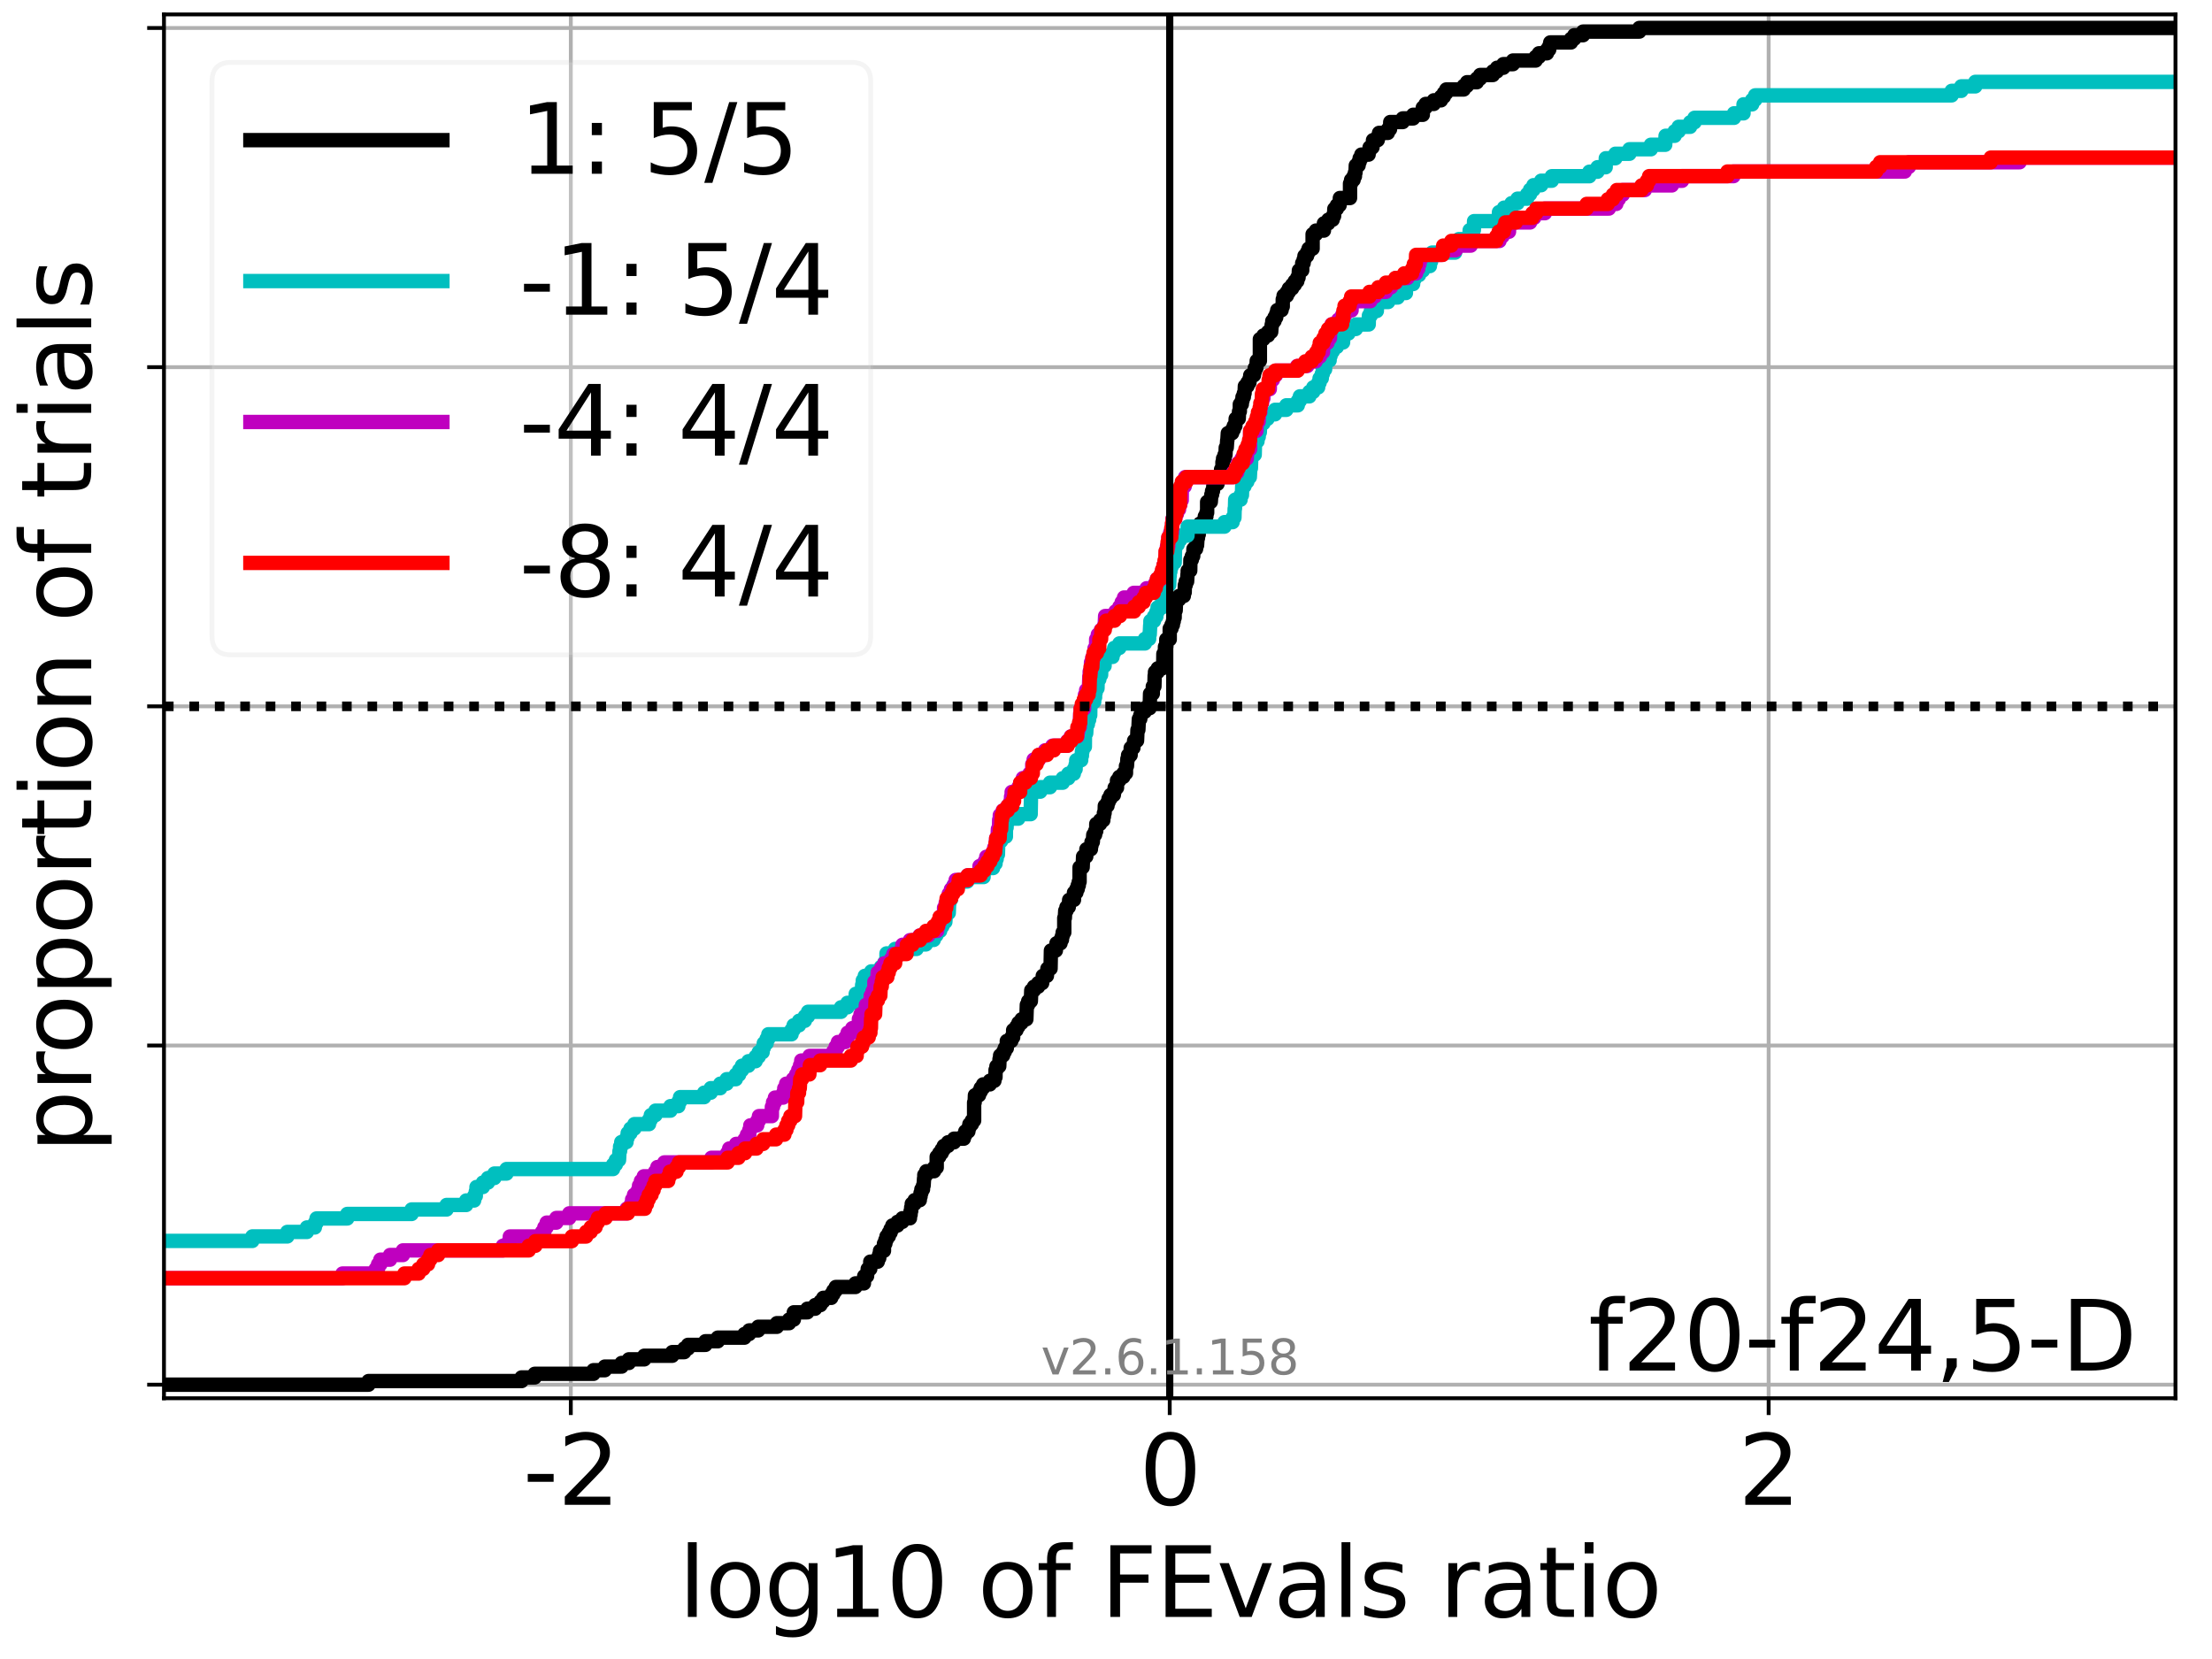 <?xml version="1.0" encoding="utf-8" standalone="no"?>
<!DOCTYPE svg PUBLIC "-//W3C//DTD SVG 1.1//EN"
  "http://www.w3.org/Graphics/SVG/1.1/DTD/svg11.dtd">
<svg xmlns:xlink="http://www.w3.org/1999/xlink" width="460.8pt" height="345.6pt" viewBox="0 0 460.8 345.6" xmlns="http://www.w3.org/2000/svg" version="1.1">
 <defs>
  <style type="text/css">*{stroke-linejoin: round; stroke-linecap: butt}</style>
 </defs>
 <g id="figure_1">
  <g id="patch_1">
   <path d="M 0 345.6 
L 460.8 345.6 
L 460.8 0 
L 0 0 
z
" style="fill: #ffffff"/>
  </g>
  <g id="axes_1">
   <g id="patch_2">
    <path d="M 34.16 291.28 
L 453.192 291.28 
L 453.192 3 
L 34.16 3 
z
" style="fill: #ffffff"/>
   </g>
   <g id="matplotlib.axis_1">
    <g id="xtick_1">
     <g id="line2d_1">
      <path d="M 118.91 291.28 
L 118.91 3 
" clip-path="url(#p0d5ac9174a)" style="fill: none; stroke: #b0b0b0; stroke-width: 0.8; stroke-linecap: square"/>
     </g>
     <g id="line2d_2">
      <defs>
       <path id="m50e227f894" d="M 0 0 
L 0 3.5 
" style="stroke: #000000; stroke-width: 0.8"/>
      </defs>
      <g>
       <use xlink:href="#m50e227f894" x="118.91" y="291.28" style="stroke: #000000; stroke-width: 0.8"/>
      </g>
     </g>
     <g id="text_1">
      <!-- -2 -->
      <g transform="translate(108.94 313.477)scale(0.2 -0.2)">
       <defs>
        <path id="DejaVuSans-2d" d="M 313 2009 
L 1997 2009 
L 1997 1497 
L 313 1497 
L 313 2009 
z
" transform="scale(0.016)"/>
        <path id="DejaVuSans-32" d="M 1228 531 
L 3431 531 
L 3431 0 
L 469 0 
L 469 531 
Q 828 903 1448 1529 
Q 2069 2156 2228 2338 
Q 2531 2678 2651 2914 
Q 2772 3150 2772 3378 
Q 2772 3750 2511 3984 
Q 2250 4219 1831 4219 
Q 1534 4219 1204 4116 
Q 875 4013 500 3803 
L 500 4441 
Q 881 4594 1212 4672 
Q 1544 4750 1819 4750 
Q 2544 4750 2975 4387 
Q 3406 4025 3406 3419 
Q 3406 3131 3298 2873 
Q 3191 2616 2906 2266 
Q 2828 2175 2409 1742 
Q 1991 1309 1228 531 
z
" transform="scale(0.016)"/>
       </defs>
       <use xlink:href="#DejaVuSans-2d"/>
       <use xlink:href="#DejaVuSans-32" x="36.084"/>
      </g>
     </g>
    </g>
    <g id="xtick_2">
     <g id="line2d_3">
      <path d="M 243.676 291.28 
L 243.676 3 
" clip-path="url(#p0d5ac9174a)" style="fill: none; stroke: #b0b0b0; stroke-width: 0.8; stroke-linecap: square"/>
     </g>
     <g id="line2d_4">
      <g>
       <use xlink:href="#m50e227f894" x="243.676" y="291.28" style="stroke: #000000; stroke-width: 0.8"/>
      </g>
     </g>
     <g id="text_2">
      <!-- 0 -->
      <g transform="translate(237.314 313.477)scale(0.2 -0.2)">
       <defs>
        <path id="DejaVuSans-30" d="M 2034 4250 
Q 1547 4250 1301 3770 
Q 1056 3291 1056 2328 
Q 1056 1369 1301 889 
Q 1547 409 2034 409 
Q 2525 409 2770 889 
Q 3016 1369 3016 2328 
Q 3016 3291 2770 3770 
Q 2525 4250 2034 4250 
z
M 2034 4750 
Q 2819 4750 3233 4129 
Q 3647 3509 3647 2328 
Q 3647 1150 3233 529 
Q 2819 -91 2034 -91 
Q 1250 -91 836 529 
Q 422 1150 422 2328 
Q 422 3509 836 4129 
Q 1250 4750 2034 4750 
z
" transform="scale(0.016)"/>
       </defs>
       <use xlink:href="#DejaVuSans-30"/>
      </g>
     </g>
    </g>
    <g id="xtick_3">
     <g id="line2d_5">
      <path d="M 368.442 291.28 
L 368.442 3 
" clip-path="url(#p0d5ac9174a)" style="fill: none; stroke: #b0b0b0; stroke-width: 0.8; stroke-linecap: square"/>
     </g>
     <g id="line2d_6">
      <g>
       <use xlink:href="#m50e227f894" x="368.442" y="291.28" style="stroke: #000000; stroke-width: 0.8"/>
      </g>
     </g>
     <g id="text_3">
      <!-- 2 -->
      <g transform="translate(362.079 313.477)scale(0.2 -0.2)">
       <use xlink:href="#DejaVuSans-32"/>
      </g>
     </g>
    </g>
    <g id="text_4">
     <!-- log10 of FEvals ratio -->
     <g transform="translate(141.371 336.833)scale(0.2 -0.2)">
      <defs>
       <path id="DejaVuSans-6c" d="M 603 4863 
L 1178 4863 
L 1178 0 
L 603 0 
L 603 4863 
z
" transform="scale(0.016)"/>
       <path id="DejaVuSans-6f" d="M 1959 3097 
Q 1497 3097 1228 2736 
Q 959 2375 959 1747 
Q 959 1119 1226 758 
Q 1494 397 1959 397 
Q 2419 397 2687 759 
Q 2956 1122 2956 1747 
Q 2956 2369 2687 2733 
Q 2419 3097 1959 3097 
z
M 1959 3584 
Q 2709 3584 3137 3096 
Q 3566 2609 3566 1747 
Q 3566 888 3137 398 
Q 2709 -91 1959 -91 
Q 1206 -91 779 398 
Q 353 888 353 1747 
Q 353 2609 779 3096 
Q 1206 3584 1959 3584 
z
" transform="scale(0.016)"/>
       <path id="DejaVuSans-67" d="M 2906 1791 
Q 2906 2416 2648 2759 
Q 2391 3103 1925 3103 
Q 1463 3103 1205 2759 
Q 947 2416 947 1791 
Q 947 1169 1205 825 
Q 1463 481 1925 481 
Q 2391 481 2648 825 
Q 2906 1169 2906 1791 
z
M 3481 434 
Q 3481 -459 3084 -895 
Q 2688 -1331 1869 -1331 
Q 1566 -1331 1297 -1286 
Q 1028 -1241 775 -1147 
L 775 -588 
Q 1028 -725 1275 -790 
Q 1522 -856 1778 -856 
Q 2344 -856 2625 -561 
Q 2906 -266 2906 331 
L 2906 616 
Q 2728 306 2450 153 
Q 2172 0 1784 0 
Q 1141 0 747 490 
Q 353 981 353 1791 
Q 353 2603 747 3093 
Q 1141 3584 1784 3584 
Q 2172 3584 2450 3431 
Q 2728 3278 2906 2969 
L 2906 3500 
L 3481 3500 
L 3481 434 
z
" transform="scale(0.016)"/>
       <path id="DejaVuSans-31" d="M 794 531 
L 1825 531 
L 1825 4091 
L 703 3866 
L 703 4441 
L 1819 4666 
L 2450 4666 
L 2450 531 
L 3481 531 
L 3481 0 
L 794 0 
L 794 531 
z
" transform="scale(0.016)"/>
       <path id="DejaVuSans-20" transform="scale(0.016)"/>
       <path id="DejaVuSans-66" d="M 2375 4863 
L 2375 4384 
L 1825 4384 
Q 1516 4384 1395 4259 
Q 1275 4134 1275 3809 
L 1275 3500 
L 2222 3500 
L 2222 3053 
L 1275 3053 
L 1275 0 
L 697 0 
L 697 3053 
L 147 3053 
L 147 3500 
L 697 3500 
L 697 3744 
Q 697 4328 969 4595 
Q 1241 4863 1831 4863 
L 2375 4863 
z
" transform="scale(0.016)"/>
       <path id="DejaVuSans-46" d="M 628 4666 
L 3309 4666 
L 3309 4134 
L 1259 4134 
L 1259 2759 
L 3109 2759 
L 3109 2228 
L 1259 2228 
L 1259 0 
L 628 0 
L 628 4666 
z
" transform="scale(0.016)"/>
       <path id="DejaVuSans-45" d="M 628 4666 
L 3578 4666 
L 3578 4134 
L 1259 4134 
L 1259 2753 
L 3481 2753 
L 3481 2222 
L 1259 2222 
L 1259 531 
L 3634 531 
L 3634 0 
L 628 0 
L 628 4666 
z
" transform="scale(0.016)"/>
       <path id="DejaVuSans-76" d="M 191 3500 
L 800 3500 
L 1894 563 
L 2988 3500 
L 3597 3500 
L 2284 0 
L 1503 0 
L 191 3500 
z
" transform="scale(0.016)"/>
       <path id="DejaVuSans-61" d="M 2194 1759 
Q 1497 1759 1228 1600 
Q 959 1441 959 1056 
Q 959 750 1161 570 
Q 1363 391 1709 391 
Q 2188 391 2477 730 
Q 2766 1069 2766 1631 
L 2766 1759 
L 2194 1759 
z
M 3341 1997 
L 3341 0 
L 2766 0 
L 2766 531 
Q 2569 213 2275 61 
Q 1981 -91 1556 -91 
Q 1019 -91 701 211 
Q 384 513 384 1019 
Q 384 1609 779 1909 
Q 1175 2209 1959 2209 
L 2766 2209 
L 2766 2266 
Q 2766 2663 2505 2880 
Q 2244 3097 1772 3097 
Q 1472 3097 1187 3025 
Q 903 2953 641 2809 
L 641 3341 
Q 956 3463 1253 3523 
Q 1550 3584 1831 3584 
Q 2591 3584 2966 3190 
Q 3341 2797 3341 1997 
z
" transform="scale(0.016)"/>
       <path id="DejaVuSans-73" d="M 2834 3397 
L 2834 2853 
Q 2591 2978 2328 3040 
Q 2066 3103 1784 3103 
Q 1356 3103 1142 2972 
Q 928 2841 928 2578 
Q 928 2378 1081 2264 
Q 1234 2150 1697 2047 
L 1894 2003 
Q 2506 1872 2764 1633 
Q 3022 1394 3022 966 
Q 3022 478 2636 193 
Q 2250 -91 1575 -91 
Q 1294 -91 989 -36 
Q 684 19 347 128 
L 347 722 
Q 666 556 975 473 
Q 1284 391 1588 391 
Q 1994 391 2212 530 
Q 2431 669 2431 922 
Q 2431 1156 2273 1281 
Q 2116 1406 1581 1522 
L 1381 1569 
Q 847 1681 609 1914 
Q 372 2147 372 2553 
Q 372 3047 722 3315 
Q 1072 3584 1716 3584 
Q 2034 3584 2315 3537 
Q 2597 3491 2834 3397 
z
" transform="scale(0.016)"/>
       <path id="DejaVuSans-72" d="M 2631 2963 
Q 2534 3019 2420 3045 
Q 2306 3072 2169 3072 
Q 1681 3072 1420 2755 
Q 1159 2438 1159 1844 
L 1159 0 
L 581 0 
L 581 3500 
L 1159 3500 
L 1159 2956 
Q 1341 3275 1631 3429 
Q 1922 3584 2338 3584 
Q 2397 3584 2469 3576 
Q 2541 3569 2628 3553 
L 2631 2963 
z
" transform="scale(0.016)"/>
       <path id="DejaVuSans-74" d="M 1172 4494 
L 1172 3500 
L 2356 3500 
L 2356 3053 
L 1172 3053 
L 1172 1153 
Q 1172 725 1289 603 
Q 1406 481 1766 481 
L 2356 481 
L 2356 0 
L 1766 0 
Q 1100 0 847 248 
Q 594 497 594 1153 
L 594 3053 
L 172 3053 
L 172 3500 
L 594 3500 
L 594 4494 
L 1172 4494 
z
" transform="scale(0.016)"/>
       <path id="DejaVuSans-69" d="M 603 3500 
L 1178 3500 
L 1178 0 
L 603 0 
L 603 3500 
z
M 603 4863 
L 1178 4863 
L 1178 4134 
L 603 4134 
L 603 4863 
z
" transform="scale(0.016)"/>
      </defs>
      <use xlink:href="#DejaVuSans-6c"/>
      <use xlink:href="#DejaVuSans-6f" x="27.783"/>
      <use xlink:href="#DejaVuSans-67" x="88.965"/>
      <use xlink:href="#DejaVuSans-31" x="152.441"/>
      <use xlink:href="#DejaVuSans-30" x="216.064"/>
      <use xlink:href="#DejaVuSans-20" x="279.688"/>
      <use xlink:href="#DejaVuSans-6f" x="311.475"/>
      <use xlink:href="#DejaVuSans-66" x="372.656"/>
      <use xlink:href="#DejaVuSans-20" x="407.861"/>
      <use xlink:href="#DejaVuSans-46" x="439.648"/>
      <use xlink:href="#DejaVuSans-45" x="497.168"/>
      <use xlink:href="#DejaVuSans-76" x="560.352"/>
      <use xlink:href="#DejaVuSans-61" x="619.531"/>
      <use xlink:href="#DejaVuSans-6c" x="680.811"/>
      <use xlink:href="#DejaVuSans-73" x="708.594"/>
      <use xlink:href="#DejaVuSans-20" x="760.693"/>
      <use xlink:href="#DejaVuSans-72" x="792.48"/>
      <use xlink:href="#DejaVuSans-61" x="833.594"/>
      <use xlink:href="#DejaVuSans-74" x="894.873"/>
      <use xlink:href="#DejaVuSans-69" x="934.082"/>
      <use xlink:href="#DejaVuSans-6f" x="961.865"/>
     </g>
    </g>
   </g>
   <g id="matplotlib.axis_2">
    <g id="ytick_1">
     <g id="line2d_7">
      <path d="M 34.16 288.454 
L 453.192 288.454 
" clip-path="url(#p0d5ac9174a)" style="fill: none; stroke: #b0b0b0; stroke-width: 0.8; stroke-linecap: square"/>
     </g>
     <g id="line2d_8">
      <defs>
       <path id="md8b800d112" d="M 0 0 
L -3.5 0 
" style="stroke: #000000; stroke-width: 0.8"/>
      </defs>
      <g>
       <use xlink:href="#md8b800d112" x="34.16" y="288.454" style="stroke: #000000; stroke-width: 0.8"/>
      </g>
     </g>
    </g>
    <g id="ytick_2">
     <g id="line2d_9">
      <path d="M 34.16 217.797 
L 453.192 217.797 
" clip-path="url(#p0d5ac9174a)" style="fill: none; stroke: #b0b0b0; stroke-width: 0.8; stroke-linecap: square"/>
     </g>
     <g id="line2d_10">
      <g>
       <use xlink:href="#md8b800d112" x="34.16" y="217.797" style="stroke: #000000; stroke-width: 0.8"/>
      </g>
     </g>
    </g>
    <g id="ytick_3">
     <g id="line2d_11">
      <path d="M 34.16 147.14 
L 453.192 147.14 
" clip-path="url(#p0d5ac9174a)" style="fill: none; stroke: #b0b0b0; stroke-width: 0.8; stroke-linecap: square"/>
     </g>
     <g id="line2d_12">
      <g>
       <use xlink:href="#md8b800d112" x="34.16" y="147.14" style="stroke: #000000; stroke-width: 0.8"/>
      </g>
     </g>
    </g>
    <g id="ytick_4">
     <g id="line2d_13">
      <path d="M 34.16 76.483 
L 453.192 76.483 
" clip-path="url(#p0d5ac9174a)" style="fill: none; stroke: #b0b0b0; stroke-width: 0.8; stroke-linecap: square"/>
     </g>
     <g id="line2d_14">
      <g>
       <use xlink:href="#md8b800d112" x="34.16" y="76.483" style="stroke: #000000; stroke-width: 0.8"/>
      </g>
     </g>
    </g>
    <g id="ytick_5">
     <g id="line2d_15">
      <path d="M 34.16 5.826 
L 453.192 5.826 
" clip-path="url(#p0d5ac9174a)" style="fill: none; stroke: #b0b0b0; stroke-width: 0.8; stroke-linecap: square"/>
     </g>
     <g id="line2d_16">
      <g>
       <use xlink:href="#md8b800d112" x="34.16" y="5.826" style="stroke: #000000; stroke-width: 0.8"/>
      </g>
     </g>
    </g>
    <g id="text_5">
     <!-- proportion of trials -->
     <g transform="translate(19.001 240.146)rotate(-90)scale(0.2 -0.2)">
      <defs>
       <path id="DejaVuSans-70" d="M 1159 525 
L 1159 -1331 
L 581 -1331 
L 581 3500 
L 1159 3500 
L 1159 2969 
Q 1341 3281 1617 3432 
Q 1894 3584 2278 3584 
Q 2916 3584 3314 3078 
Q 3713 2572 3713 1747 
Q 3713 922 3314 415 
Q 2916 -91 2278 -91 
Q 1894 -91 1617 61 
Q 1341 213 1159 525 
z
M 3116 1747 
Q 3116 2381 2855 2742 
Q 2594 3103 2138 3103 
Q 1681 3103 1420 2742 
Q 1159 2381 1159 1747 
Q 1159 1113 1420 752 
Q 1681 391 2138 391 
Q 2594 391 2855 752 
Q 3116 1113 3116 1747 
z
" transform="scale(0.016)"/>
       <path id="DejaVuSans-6e" d="M 3513 2113 
L 3513 0 
L 2938 0 
L 2938 2094 
Q 2938 2591 2744 2837 
Q 2550 3084 2163 3084 
Q 1697 3084 1428 2787 
Q 1159 2491 1159 1978 
L 1159 0 
L 581 0 
L 581 3500 
L 1159 3500 
L 1159 2956 
Q 1366 3272 1645 3428 
Q 1925 3584 2291 3584 
Q 2894 3584 3203 3211 
Q 3513 2838 3513 2113 
z
" transform="scale(0.016)"/>
      </defs>
      <use xlink:href="#DejaVuSans-70"/>
      <use xlink:href="#DejaVuSans-72" x="63.477"/>
      <use xlink:href="#DejaVuSans-6f" x="102.34"/>
      <use xlink:href="#DejaVuSans-70" x="163.521"/>
      <use xlink:href="#DejaVuSans-6f" x="226.998"/>
      <use xlink:href="#DejaVuSans-72" x="288.18"/>
      <use xlink:href="#DejaVuSans-74" x="329.293"/>
      <use xlink:href="#DejaVuSans-69" x="368.502"/>
      <use xlink:href="#DejaVuSans-6f" x="396.285"/>
      <use xlink:href="#DejaVuSans-6e" x="457.467"/>
      <use xlink:href="#DejaVuSans-20" x="520.846"/>
      <use xlink:href="#DejaVuSans-6f" x="552.633"/>
      <use xlink:href="#DejaVuSans-66" x="613.814"/>
      <use xlink:href="#DejaVuSans-20" x="649.02"/>
      <use xlink:href="#DejaVuSans-74" x="680.807"/>
      <use xlink:href="#DejaVuSans-72" x="720.016"/>
      <use xlink:href="#DejaVuSans-69" x="761.129"/>
      <use xlink:href="#DejaVuSans-61" x="788.912"/>
      <use xlink:href="#DejaVuSans-6c" x="850.191"/>
      <use xlink:href="#DejaVuSans-73" x="877.975"/>
     </g>
    </g>
   </g>
   <g id="line2d_17">
    <path d="M 34.16 288.454 
L 76.772 288.454 
L 76.772 287.7 
L 108.657 287.7 
L 108.657 286.946 
L 111.388 286.946 
L 111.388 286.193 
L 123.634 286.193 
L 123.634 285.439 
L 125.991 285.439 
L 125.991 284.685 
L 129.492 284.685 
L 129.492 283.932 
L 131.001 283.932 
L 131.001 283.178 
L 134.215 283.178 
L 134.215 282.424 
L 140.043 282.424 
L 140.043 281.671 
L 142.546 281.671 
L 142.546 280.917 
L 143.331 280.917 
L 143.331 280.163 
L 146.949 280.163 
L 146.949 279.41 
L 149.531 279.41 
L 149.531 278.656 
L 155.08 278.656 
L 155.08 277.902 
L 156.065 277.902 
L 156.065 277.149 
L 157.953 277.149 
L 157.953 276.395 
L 161.845 276.395 
L 161.845 275.641 
L 164.383 275.641 
L 164.383 274.888 
L 165.368 274.888 
L 165.368 273.38 
L 168.186 273.38 
L 168.186 272.627 
L 169.808 272.627 
L 169.808 271.873 
L 170.917 271.873 
L 170.917 271.119 
L 171.501 271.119 
L 171.501 270.366 
L 173.162 270.366 
L 173.162 269.612 
L 173.607 269.612 
L 173.607 268.858 
L 174.109 268.858 
L 174.109 268.105 
L 178.205 268.105 
L 178.205 267.351 
L 179.971 267.351 
L 180.031 265.844 
L 180.624 265.844 
L 180.624 265.09 
L 180.764 265.09 
L 180.764 264.336 
L 181.293 264.336 
L 181.293 262.829 
L 182.853 262.829 
L 182.853 262.075 
L 183.162 262.075 
L 183.162 261.321 
L 183.326 261.321 
L 183.326 260.568 
L 184.147 260.568 
L 184.147 259.06 
L 184.439 259.06 
L 184.439 258.307 
L 184.676 258.307 
L 184.676 257.553 
L 185.152 257.553 
L 185.152 256.799 
L 185.52 256.799 
L 185.52 256.046 
L 185.886 256.046 
L 185.886 255.292 
L 186.965 255.292 
L 186.965 254.538 
L 187.974 254.538 
L 187.974 253.785 
L 189.56 253.785 
L 189.56 253.031 
L 189.696 253.031 
L 189.696 252.277 
L 189.819 252.277 
L 189.819 251.524 
L 189.939 251.524 
L 189.939 250.77 
L 190.53 250.77 
L 190.53 250.016 
L 191.609 250.016 
L 191.609 249.263 
L 191.765 249.263 
L 191.765 248.509 
L 191.942 248.509 
L 191.942 247.755 
L 192.278 247.755 
L 192.278 247.002 
L 192.402 247.002 
L 192.498 245.494 
L 192.55 245.494 
L 192.55 244.741 
L 192.964 244.741 
L 192.964 243.987 
L 194.587 243.987 
L 194.587 243.233 
L 195.133 243.233 
L 195.133 240.972 
L 195.66 240.972 
L 195.66 240.219 
L 196.173 240.219 
L 196.173 239.465 
L 196.609 239.465 
L 196.609 238.711 
L 197.49 238.711 
L 197.49 237.958 
L 198.75 237.958 
L 198.75 237.204 
L 200.781 237.204 
L 200.781 236.45 
L 201.082 236.45 
L 201.082 235.697 
L 201.73 235.697 
L 201.73 234.943 
L 201.941 234.943 
L 201.941 234.189 
L 202.457 234.189 
L 202.457 233.436 
L 202.927 233.436 
L 202.927 229.667 
L 203.04 229.667 
L 203.099 228.16 
L 203.949 228.16 
L 203.949 227.406 
L 204.299 227.406 
L 204.299 226.653 
L 204.796 226.653 
L 204.796 225.899 
L 206.203 225.899 
L 206.203 225.145 
L 207.153 225.145 
L 207.153 224.392 
L 207.378 224.392 
L 207.394 222.884 
L 207.578 222.884 
L 207.578 222.13 
L 208.161 222.13 
L 208.22 220.623 
L 208.342 220.623 
L 208.342 219.869 
L 208.972 219.869 
L 208.972 219.116 
L 209.309 219.116 
L 209.309 218.362 
L 209.735 218.362 
L 209.735 216.855 
L 210.673 216.855 
L 210.673 216.101 
L 211.057 216.101 
L 211.057 214.594 
L 211.743 214.594 
L 211.743 213.84 
L 212.163 213.84 
L 212.163 213.086 
L 212.816 213.086 
L 212.816 212.333 
L 213.805 212.333 
L 213.912 209.318 
L 214.191 209.318 
L 214.191 208.564 
L 214.745 208.564 
L 214.833 206.303 
L 215.397 206.303 
L 215.397 205.55 
L 216.269 205.55 
L 216.269 204.796 
L 217.103 204.796 
L 217.103 204.042 
L 217.226 204.042 
L 217.226 203.289 
L 218.088 203.289 
L 218.194 201.781 
L 218.851 201.781 
L 218.926 198.013 
L 219.957 198.013 
L 219.957 197.259 
L 220.082 197.259 
L 220.082 196.506 
L 220.925 196.506 
L 220.925 195.752 
L 221.225 195.752 
L 221.225 194.998 
L 221.373 194.998 
L 221.373 194.245 
L 221.706 194.245 
L 221.706 191.23 
L 221.826 191.23 
L 221.908 189.723 
L 222.166 189.723 
L 222.166 188.969 
L 222.641 188.969 
L 222.728 187.462 
L 223.727 187.462 
L 223.729 185.954 
L 224.228 185.954 
L 224.228 185.2 
L 224.513 185.2 
L 224.513 184.447 
L 224.73 184.447 
L 224.73 183.693 
L 224.897 183.693 
L 224.897 180.678 
L 225.539 180.678 
L 225.629 178.417 
L 226.289 178.417 
L 226.316 176.91 
L 227.254 176.91 
L 227.254 176.156 
L 227.378 176.156 
L 227.378 175.403 
L 227.654 175.403 
L 227.751 173.895 
L 228.13 173.895 
L 228.13 173.142 
L 228.36 173.142 
L 228.377 171.634 
L 229.167 171.634 
L 229.167 170.881 
L 229.836 170.881 
L 229.836 170.127 
L 229.963 170.127 
L 229.963 169.373 
L 230.109 169.373 
L 230.157 167.866 
L 230.712 167.866 
L 230.712 167.112 
L 230.942 167.112 
L 230.942 166.359 
L 231.336 166.359 
L 231.336 165.605 
L 232.034 165.605 
L 232.034 164.851 
L 232.203 164.851 
L 232.203 164.098 
L 232.691 164.098 
L 232.691 162.59 
L 233.17 162.59 
L 233.17 161.837 
L 234.013 161.837 
L 234.013 161.083 
L 234.56 161.083 
L 234.56 159.576 
L 234.765 159.576 
L 234.859 158.068 
L 235.002 158.068 
L 235.002 157.315 
L 235.528 157.315 
L 235.545 155.807 
L 236.101 155.807 
L 236.101 155.054 
L 236.261 155.054 
L 236.261 154.3 
L 236.867 154.3 
L 236.961 152.039 
L 237.142 152.039 
L 237.246 149.778 
L 237.537 149.778 
L 237.537 149.024 
L 237.733 149.024 
L 237.733 148.271 
L 238.486 148.271 
L 238.486 147.517 
L 239.5 147.517 
L 239.58 144.502 
L 240.153 144.502 
L 240.153 142.995 
L 240.485 142.995 
L 240.538 140.734 
L 240.606 140.734 
L 240.606 139.98 
L 241.184 139.98 
L 241.184 139.226 
L 242.133 139.226 
L 242.133 138.473 
L 242.321 138.473 
L 242.354 136.212 
L 242.654 136.212 
L 242.691 134.704 
L 242.959 134.704 
L 242.963 133.197 
L 243.676 133.197 
L 243.676 130.936 
L 244.042 130.936 
L 244.042 130.182 
L 244.334 130.182 
L 244.334 129.429 
L 244.51 129.429 
L 244.51 128.675 
L 244.701 128.675 
L 244.712 127.168 
L 244.916 127.168 
L 244.998 124.907 
L 245.619 124.907 
L 245.619 124.153 
L 246.607 124.153 
L 246.607 123.399 
L 246.794 123.399 
L 246.826 121.892 
L 247.01 121.892 
L 247.01 121.138 
L 247.294 121.138 
L 247.376 119.631 
L 247.419 119.631 
L 247.419 118.877 
L 247.947 118.877 
L 247.981 116.616 
L 248.279 116.616 
L 248.279 115.863 
L 248.564 115.863 
L 248.623 114.355 
L 249.163 114.355 
L 249.163 113.602 
L 249.367 113.602 
L 249.462 112.094 
L 249.557 112.094 
L 249.557 111.341 
L 249.722 111.341 
L 249.722 109.833 
L 249.978 109.833 
L 249.978 109.08 
L 250.784 109.08 
L 250.784 108.326 
L 250.989 108.326 
L 250.989 107.572 
L 251.314 107.572 
L 251.314 106.818 
L 251.47 106.818 
L 251.47 104.557 
L 252.232 104.557 
L 252.336 103.05 
L 252.493 103.05 
L 252.493 102.296 
L 252.683 102.296 
L 252.792 100.789 
L 253.639 100.789 
L 253.639 99.282 
L 254.228 99.282 
L 254.228 98.528 
L 254.377 98.528 
L 254.377 97.774 
L 254.661 97.774 
L 254.661 96.267 
L 254.788 96.267 
L 254.788 95.513 
L 255.088 95.513 
L 255.088 94.76 
L 255.29 94.76 
L 255.347 93.252 
L 255.549 93.252 
L 255.646 91.745 
L 255.682 91.745 
L 255.776 90.238 
L 256.669 90.238 
L 256.669 89.484 
L 257.018 89.484 
L 257.018 88.73 
L 257.346 88.73 
L 257.419 87.223 
L 258.052 87.223 
L 258.111 85.716 
L 258.279 85.716 
L 258.279 84.208 
L 258.694 84.208 
L 258.694 83.455 
L 258.837 83.455 
L 258.837 82.701 
L 259.112 82.701 
L 259.112 81.947 
L 259.264 81.947 
L 259.329 80.44 
L 259.873 80.44 
L 259.873 79.686 
L 260.287 79.686 
L 260.287 78.933 
L 260.447 78.933 
L 260.447 78.179 
L 261.218 78.179 
L 261.218 77.425 
L 261.393 77.425 
L 261.393 76.672 
L 261.72 76.672 
L 261.802 75.164 
L 262.455 75.164 
L 262.455 70.642 
L 263.197 70.642 
L 263.197 69.888 
L 264.16 69.888 
L 264.16 69.135 
L 264.813 69.135 
L 264.92 67.627 
L 265.037 67.627 
L 265.037 66.874 
L 265.502 66.874 
L 265.502 66.12 
L 265.857 66.12 
L 265.857 65.366 
L 266.073 65.366 
L 266.073 64.613 
L 266.981 64.613 
L 266.981 63.859 
L 267.22 63.859 
L 267.22 62.352 
L 267.395 62.352 
L 267.395 61.598 
L 268.081 61.598 
L 268.081 60.844 
L 268.501 60.844 
L 268.501 60.091 
L 269.17 60.091 
L 269.17 59.337 
L 269.723 59.337 
L 269.723 58.583 
L 270.249 58.583 
L 270.249 57.83 
L 270.508 57.83 
L 270.586 56.322 
L 271.272 56.322 
L 271.272 54.815 
L 271.571 54.815 
L 271.571 54.061 
L 271.746 54.061 
L 271.746 53.308 
L 272.287 53.308 
L 272.287 52.554 
L 272.607 52.554 
L 272.607 51.8 
L 273.44 51.8 
L 273.44 48.786 
L 274.126 48.786 
L 274.126 48.032 
L 275.798 48.032 
L 275.798 46.525 
L 276.708 46.525 
L 276.708 45.771 
L 277.617 45.771 
L 277.617 45.017 
L 277.913 45.017 
L 277.966 43.51 
L 278.495 43.51 
L 278.495 42.756 
L 279.066 42.756 
L 279.122 41.249 
L 281.234 41.249 
L 281.234 38.234 
L 281.457 38.234 
L 281.457 37.481 
L 281.977 37.481 
L 281.977 36.727 
L 282.257 36.727 
L 282.257 35.973 
L 282.375 35.973 
L 282.439 34.466 
L 283.021 34.466 
L 283.021 33.712 
L 283.242 33.712 
L 283.242 32.959 
L 283.592 32.959 
L 283.592 32.205 
L 285.105 32.205 
L 285.105 31.451 
L 285.314 31.451 
L 285.314 30.697 
L 285.919 30.697 
L 286.023 29.19 
L 287.008 29.19 
L 287.008 28.436 
L 287.28 28.436 
L 287.28 27.683 
L 289.113 27.683 
L 289.113 26.929 
L 289.566 26.929 
L 289.615 25.422 
L 292.219 25.422 
L 292.219 24.668 
L 294.388 24.668 
L 294.388 23.914 
L 296.396 23.914 
L 296.396 22.407 
L 296.985 22.407 
L 296.985 21.653 
L 298.679 21.653 
L 298.679 20.9 
L 300.182 20.9 
L 300.182 20.146 
L 300.784 20.146 
L 300.784 19.392 
L 301.286 19.392 
L 301.286 18.639 
L 304.922 18.639 
L 304.922 17.885 
L 305.61 17.885 
L 305.61 17.131 
L 307.653 17.131 
L 307.653 16.378 
L 308.341 16.378 
L 308.341 15.624 
L 310.999 15.624 
L 310.999 14.87 
L 311.853 14.87 
L 311.853 14.117 
L 313.167 14.117 
L 313.167 13.363 
L 315.175 13.363 
L 315.175 12.609 
L 319.899 12.609 
L 319.899 11.856 
L 320.586 11.856 
L 320.586 11.102 
L 322.256 11.102 
L 322.256 10.348 
L 322.726 10.348 
L 322.726 9.595 
L 322.944 9.595 
L 322.944 8.841 
L 327.266 8.841 
L 327.266 8.087 
L 327.954 8.087 
L 327.954 7.334 
L 329.778 7.334 
L 329.778 6.58 
L 341.505 6.58 
L 341.505 5.826 
L 453.192 5.826 
L 453.192 5.826 
" clip-path="url(#p0d5ac9174a)" style="fill: none; stroke: #000000; stroke-width: 3; stroke-linecap: square"/>
   </g>
   <g id="line2d_18">
    <path clip-path="url(#p0d5ac9174a)" style="fill: none; stroke: #000000; stroke-width: 3; stroke-linecap: square"/>
   </g>
   <g id="line2d_19">
    <path d="M 34.16 258.506 
L 52.568 258.506 
L 52.568 257.571 
L 59.853 257.571 
L 59.853 256.635 
L 63.934 256.635 
L 63.934 255.699 
L 65.588 255.699 
L 65.588 254.763 
L 65.942 254.763 
L 65.942 253.827 
L 72.337 253.827 
L 72.337 252.891 
L 85.746 252.891 
L 85.746 251.955 
L 93.031 251.955 
L 93.031 251.02 
L 97.113 251.02 
L 97.113 250.084 
L 98.767 250.084 
L 98.767 249.148 
L 99.121 249.148 
L 99.121 248.212 
L 99.262 248.212 
L 99.262 247.276 
L 100.599 247.276 
L 100.599 246.34 
L 101.652 246.34 
L 101.652 245.405 
L 102.989 245.405 
L 102.989 244.469 
L 105.516 244.469 
L 105.516 243.533 
L 127.714 243.533 
L 127.714 242.597 
L 128.295 242.597 
L 128.295 241.661 
L 128.954 241.661 
L 129.051 239.789 
L 129.175 239.789 
L 129.175 238.854 
L 129.417 238.854 
L 129.417 237.918 
L 130.512 237.918 
L 130.512 236.982 
L 130.754 236.982 
L 130.754 236.046 
L 131.344 236.046 
L 131.344 235.11 
L 132.157 235.11 
L 132.157 234.174 
L 135.205 234.174 
L 135.205 233.238 
L 135.58 233.238 
L 135.58 232.303 
L 136.542 232.303 
L 136.542 231.367 
L 139.661 231.367 
L 139.661 230.431 
L 141.315 230.431 
L 141.315 229.495 
L 141.669 229.495 
L 141.669 228.559 
L 146.685 228.559 
L 146.685 227.623 
L 148.064 227.623 
L 148.064 226.687 
L 150.044 226.687 
L 150.044 225.752 
L 151.381 225.752 
L 151.381 224.816 
L 153.283 224.816 
L 153.283 223.88 
L 153.97 223.88 
L 153.97 222.944 
L 154.57 222.944 
L 154.57 222.008 
L 155.907 222.008 
L 155.907 221.072 
L 157.406 221.072 
L 157.406 220.136 
L 158.052 220.136 
L 158.052 219.201 
L 158.867 219.201 
L 158.867 218.265 
L 159.109 218.265 
L 159.109 217.329 
L 159.706 217.329 
L 159.706 216.393 
L 160.06 216.393 
L 160.06 215.457 
L 164.896 215.457 
L 164.896 214.521 
L 165.336 214.521 
L 165.336 213.586 
L 166.455 213.586 
L 166.455 212.65 
L 167.662 212.65 
L 167.662 211.714 
L 168.325 211.714 
L 168.325 210.778 
L 175.203 210.778 
L 175.203 209.842 
L 176.54 209.842 
L 176.54 208.906 
L 178.195 208.906 
L 178.269 207.035 
L 179.532 207.035 
L 179.606 205.163 
L 179.736 205.163 
L 179.736 204.227 
L 180.159 204.227 
L 180.159 203.291 
L 181.497 203.291 
L 181.497 202.355 
L 183.524 202.355 
L 183.524 201.419 
L 184.262 201.419 
L 184.262 200.484 
L 184.662 200.484 
L 184.674 198.612 
L 186.462 198.612 
L 186.462 197.676 
L 190.942 197.676 
L 190.942 196.74 
L 192.868 196.74 
L 192.868 195.804 
L 194.508 195.804 
L 194.508 194.868 
L 195.061 194.868 
L 195.061 193.933 
L 195.845 193.933 
L 195.845 192.997 
L 196.304 192.997 
L 196.304 192.061 
L 196.933 192.061 
L 197.041 190.189 
L 197.641 190.189 
L 197.707 188.318 
L 197.754 188.318 
L 197.754 187.382 
L 198.115 187.382 
L 198.115 186.446 
L 198.27 186.446 
L 198.27 185.51 
L 198.581 185.51 
L 198.581 184.574 
L 199.334 184.574 
L 199.334 183.638 
L 201.504 183.638 
L 201.504 182.702 
L 204.895 182.702 
L 204.943 180.831 
L 206.869 180.831 
L 206.869 179.895 
L 207.391 179.895 
L 207.391 178.959 
L 207.619 178.959 
L 207.619 178.023 
L 207.885 178.023 
L 207.961 175.216 
L 208.551 175.216 
L 208.551 174.28 
L 209.545 174.28 
L 209.557 172.408 
L 209.692 172.408 
L 209.692 171.472 
L 209.851 171.472 
L 209.851 170.536 
L 212.117 170.536 
L 212.117 169.6 
L 214.707 169.6 
L 214.792 164.921 
L 216.703 164.921 
L 216.703 163.985 
L 218.736 163.985 
L 218.736 163.049 
L 221.393 163.049 
L 221.393 162.114 
L 222.553 162.114 
L 222.553 161.178 
L 223.693 161.178 
L 223.693 160.242 
L 224.068 160.242 
L 224.068 159.306 
L 224.2 159.306 
L 224.2 158.37 
L 225.228 158.37 
L 225.228 157.434 
L 225.385 157.434 
L 225.385 156.499 
L 225.509 156.499 
L 225.509 155.563 
L 225.996 155.563 
L 226.021 152.755 
L 226.275 152.755 
L 226.368 150.883 
L 226.625 150.883 
L 226.625 149.948 
L 226.886 149.948 
L 226.886 149.012 
L 227.11 149.012 
L 227.14 147.14 
L 227.221 147.14 
L 227.221 146.204 
L 227.941 146.204 
L 227.941 145.268 
L 228.126 145.268 
L 228.126 144.332 
L 228.239 144.332 
L 228.239 143.397 
L 228.626 143.397 
L 228.673 141.525 
L 229.01 141.525 
L 229.01 140.589 
L 229.379 140.589 
L 229.426 138.717 
L 230.103 138.717 
L 230.103 137.781 
L 230.219 137.781 
L 230.219 136.846 
L 231.757 136.846 
L 231.757 135.91 
L 232.111 135.91 
L 232.111 134.974 
L 233.188 134.974 
L 233.188 134.038 
L 238.506 134.038 
L 238.506 133.102 
L 239.386 133.102 
L 239.386 132.166 
L 239.511 132.166 
L 239.603 130.295 
L 239.649 130.295 
L 239.649 129.359 
L 240.398 129.359 
L 240.398 128.423 
L 240.888 128.423 
L 240.888 127.487 
L 241.142 127.487 
L 241.142 126.551 
L 242.062 126.551 
L 242.128 124.68 
L 242.186 124.68 
L 242.186 123.744 
L 242.397 123.744 
L 242.465 121.872 
L 243.563 121.872 
L 243.625 120 
L 243.676 120 
L 243.676 119.064 
L 243.817 119.064 
L 243.817 118.129 
L 244.052 118.129 
L 244.052 117.193 
L 244.714 117.193 
L 244.803 113.449 
L 245.324 113.449 
L 245.324 112.513 
L 245.828 112.513 
L 245.828 111.578 
L 247.377 111.578 
L 247.401 109.706 
L 255.082 109.706 
L 255.082 108.77 
L 256.773 108.77 
L 256.773 107.834 
L 257.155 107.834 
L 257.202 105.962 
L 257.266 105.962 
L 257.313 104.091 
L 258.435 104.091 
L 258.435 103.155 
L 258.716 103.155 
L 258.772 101.283 
L 259.251 101.283 
L 259.251 100.347 
L 259.83 100.347 
L 259.83 99.412 
L 260.361 99.412 
L 260.458 97.54 
L 260.582 97.54 
L 260.689 94.732 
L 261.379 94.732 
L 261.448 91.925 
L 261.959 91.925 
L 261.959 90.989 
L 262.214 90.989 
L 262.214 90.053 
L 262.443 90.053 
L 262.505 88.181 
L 263.199 88.181 
L 263.199 87.245 
L 264.054 87.245 
L 264.054 86.31 
L 265.608 86.31 
L 265.608 85.374 
L 267.963 85.374 
L 267.963 84.438 
L 270.353 84.438 
L 270.353 83.502 
L 270.788 83.502 
L 270.788 82.566 
L 272.768 82.566 
L 272.768 81.63 
L 273.577 81.63 
L 273.577 80.694 
L 274.595 80.694 
L 274.595 79.759 
L 274.885 79.759 
L 274.885 78.823 
L 275.349 78.823 
L 275.349 77.887 
L 275.576 77.887 
L 275.576 76.951 
L 276.044 76.951 
L 276.069 75.079 
L 276.984 75.079 
L 276.984 74.144 
L 277.185 74.144 
L 277.185 73.208 
L 277.642 73.208 
L 277.642 72.272 
L 278.503 72.272 
L 278.503 71.336 
L 279.788 71.336 
L 279.844 69.464 
L 280.902 69.464 
L 280.902 68.528 
L 282.45 68.528 
L 282.45 67.593 
L 285.127 67.593 
L 285.174 65.721 
L 285.572 65.721 
L 285.572 64.785 
L 286.818 64.785 
L 286.865 62.913 
L 289.179 62.913 
L 289.179 61.977 
L 291.158 61.977 
L 291.158 61.042 
L 292.878 61.042 
L 292.878 60.106 
L 293.002 60.106 
L 293.002 59.17 
L 294.379 59.17 
L 294.379 58.234 
L 294.634 58.234 
L 294.634 57.298 
L 295.619 57.298 
L 295.619 56.362 
L 296.415 56.362 
L 296.415 55.426 
L 297.876 55.426 
L 297.876 54.491 
L 298.118 54.491 
L 298.118 53.555 
L 298.326 53.555 
L 298.326 52.619 
L 303.124 52.619 
L 303.124 51.683 
L 303.235 51.683 
L 303.235 50.747 
L 303.905 50.747 
L 303.905 49.811 
L 306.114 49.811 
L 306.161 47.94 
L 307.03 47.94 
L 307.077 46.068 
L 312.208 46.068 
L 312.264 44.196 
L 313.322 44.196 
L 313.322 43.26 
L 314.87 43.26 
L 314.87 42.325 
L 316.125 42.325 
L 316.125 41.389 
L 318.124 41.389 
L 318.124 40.453 
L 318.745 40.453 
L 318.745 39.517 
L 319.452 39.517 
L 319.452 38.581 
L 321.052 38.581 
L 321.052 37.645 
L 323.271 37.645 
L 323.271 36.709 
L 331.096 36.709 
L 331.096 35.774 
L 332.787 35.774 
L 332.787 34.838 
L 334.494 34.838 
L 334.516 32.966 
L 336.515 32.966 
L 336.515 32.03 
L 339.442 32.03 
L 339.442 31.094 
L 343.904 31.094 
L 343.904 30.158 
L 346.896 30.158 
L 346.97 28.287 
L 348.86 28.287 
L 348.86 27.351 
L 349.693 27.351 
L 349.693 26.415 
L 352.083 26.415 
L 352.083 25.479 
L 352.999 25.479 
L 352.999 24.543 
L 361.229 24.543 
L 361.229 23.607 
L 363.209 23.607 
L 363.209 21.736 
L 365.005 21.736 
L 365.005 20.8 
L 365.634 20.8 
L 365.634 19.864 
L 406.567 19.864 
L 406.567 18.928 
L 408.566 18.928 
L 408.566 17.992 
L 411.493 17.992 
L 411.493 17.057 
L 453.192 17.057 
L 453.192 17.057 
" clip-path="url(#p0d5ac9174a)" style="fill: none; stroke: #00bfbf; stroke-width: 3; stroke-linecap: square"/>
   </g>
   <g id="line2d_20">
    <path clip-path="url(#p0d5ac9174a)" style="fill: none; stroke: #00bfbf; stroke-width: 3; stroke-linecap: square"/>
   </g>
   <g id="line2d_21">
    <path d="M 34.16 266.268 
L 71.346 266.268 
L 71.346 265.303 
L 78.268 265.303 
L 78.268 264.339 
L 78.756 264.339 
L 78.756 263.374 
L 79.236 263.374 
L 79.236 262.41 
L 81.25 262.41 
L 81.25 261.445 
L 83.936 261.445 
L 83.936 260.48 
L 104.763 260.48 
L 104.763 259.516 
L 105.993 259.516 
L 105.993 258.551 
L 106.205 258.551 
L 106.205 257.587 
L 112.914 257.587 
L 112.914 256.622 
L 113.402 256.622 
L 113.402 255.657 
L 113.882 255.657 
L 113.882 254.693 
L 115.896 254.693 
L 115.896 253.728 
L 118.583 253.728 
L 118.583 252.764 
L 130.548 252.764 
L 130.548 251.799 
L 131.443 251.799 
L 131.443 250.834 
L 131.684 250.834 
L 131.684 249.87 
L 132.081 249.87 
L 132.081 248.905 
L 132.885 248.905 
L 132.885 247.941 
L 133.126 247.941 
L 133.126 246.976 
L 133.523 246.976 
L 133.523 246.011 
L 134.118 246.011 
L 134.118 245.047 
L 136.454 245.047 
L 136.454 244.082 
L 136.943 244.082 
L 136.943 243.118 
L 138.385 243.118 
L 138.385 242.153 
L 148.201 242.153 
L 148.201 241.188 
L 151.471 241.188 
L 151.471 240.224 
L 151.903 240.224 
L 151.903 239.259 
L 153.345 239.259 
L 153.345 238.295 
L 155.123 238.295 
L 155.123 237.33 
L 155.611 237.33 
L 155.611 236.365 
L 156.091 236.365 
L 156.091 235.401 
L 156.301 235.401 
L 156.301 234.436 
L 157.743 234.436 
L 157.743 233.472 
L 158.105 233.472 
L 158.105 232.507 
L 160.792 232.507 
L 160.797 230.578 
L 161.038 230.578 
L 161.038 229.613 
L 161.435 229.613 
L 161.435 228.649 
L 163.133 228.649 
L 163.133 227.684 
L 163.374 227.684 
L 163.374 226.719 
L 163.771 226.719 
L 163.771 225.755 
L 165.194 225.755 
L 165.194 224.79 
L 165.855 224.79 
L 165.855 223.826 
L 166.298 223.826 
L 166.298 222.861 
L 166.671 222.861 
L 166.671 221.896 
L 166.911 221.896 
L 166.911 220.932 
L 168.634 220.932 
L 168.634 219.967 
L 173.593 219.967 
L 173.593 219.003 
L 174.081 219.003 
L 174.081 218.038 
L 174.56 218.038 
L 174.56 217.073 
L 176.103 217.073 
L 176.103 216.109 
L 176.575 216.109 
L 176.575 215.144 
L 177.545 215.144 
L 177.545 214.18 
L 178.792 214.18 
L 178.792 213.215 
L 178.929 213.215 
L 178.929 212.25 
L 179.261 212.25 
L 179.261 211.286 
L 180.234 211.286 
L 180.234 210.321 
L 180.371 210.321 
L 180.371 209.357 
L 181.258 209.357 
L 181.258 208.392 
L 181.392 208.392 
L 181.392 207.427 
L 181.785 207.427 
L 181.785 206.463 
L 182.152 206.463 
L 182.152 204.534 
L 182.775 204.534 
L 182.834 202.604 
L 183.593 202.604 
L 183.593 201.64 
L 184.217 201.64 
L 184.217 200.675 
L 185.655 200.675 
L 185.655 199.711 
L 186.118 199.711 
L 186.118 198.746 
L 187.753 198.746 
L 187.753 197.781 
L 187.991 197.781 
L 187.991 196.817 
L 189.554 196.817 
L 189.554 195.852 
L 191.558 195.852 
L 191.558 194.888 
L 193.361 194.888 
L 193.361 193.923 
L 195.217 193.923 
L 195.217 192.958 
L 195.484 192.958 
L 195.484 191.994 
L 195.814 191.994 
L 195.814 191.029 
L 196.659 191.029 
L 196.664 189.1 
L 196.995 189.1 
L 196.995 188.135 
L 197.333 188.135 
L 197.333 187.171 
L 197.645 187.171 
L 197.645 186.206 
L 198.106 186.206 
L 198.106 185.242 
L 198.742 185.242 
L 198.742 184.277 
L 199.087 184.277 
L 199.087 183.312 
L 201.557 183.312 
L 201.557 182.348 
L 204.05 182.348 
L 204.05 180.419 
L 205.113 180.419 
L 205.113 179.454 
L 205.457 179.454 
L 205.457 178.489 
L 206.78 178.489 
L 206.78 177.525 
L 207.117 177.525 
L 207.117 176.56 
L 207.403 176.56 
L 207.506 174.631 
L 207.793 174.631 
L 207.889 172.702 
L 208.111 172.702 
L 208.146 170.773 
L 208.283 170.773 
L 208.283 169.808 
L 208.884 169.808 
L 208.884 168.843 
L 209.892 168.843 
L 209.892 167.879 
L 210.482 167.879 
L 210.482 166.914 
L 210.619 166.914 
L 210.619 165.95 
L 210.746 165.95 
L 210.746 164.985 
L 212.13 164.985 
L 212.13 164.02 
L 212.554 164.02 
L 212.554 163.056 
L 213.082 163.056 
L 213.082 162.091 
L 214.466 162.091 
L 214.466 161.127 
L 215.039 161.127 
L 215.039 159.197 
L 215.33 159.197 
L 215.33 158.233 
L 216.431 158.233 
L 216.431 157.268 
L 217.712 157.268 
L 217.712 156.304 
L 219.231 156.304 
L 219.231 155.339 
L 222.338 155.339 
L 222.338 154.374 
L 223.064 154.374 
L 223.064 153.41 
L 224.442 153.41 
L 224.442 152.445 
L 224.572 152.445 
L 224.572 151.481 
L 224.926 151.481 
L 225.033 148.587 
L 225.114 148.587 
L 225.114 147.622 
L 225.84 147.622 
L 225.873 145.693 
L 226.018 145.693 
L 226.018 144.729 
L 226.266 144.729 
L 226.266 143.764 
L 226.827 143.764 
L 226.93 140.87 
L 227 140.87 
L 227 139.906 
L 227.218 139.906 
L 227.28 137.976 
L 227.537 137.976 
L 227.537 137.012 
L 227.838 137.012 
L 227.838 136.047 
L 228.007 136.047 
L 228.007 135.083 
L 228.326 135.083 
L 228.354 133.153 
L 228.701 133.153 
L 228.701 132.189 
L 229.336 132.189 
L 229.336 131.224 
L 230.009 131.224 
L 230.009 130.26 
L 230.131 130.26 
L 230.22 128.33 
L 232.367 128.33 
L 232.367 127.366 
L 233.188 127.366 
L 233.188 126.401 
L 233.676 126.401 
L 233.676 125.437 
L 234.156 125.437 
L 234.156 124.472 
L 236.17 124.472 
L 236.17 123.507 
L 238.857 123.507 
L 238.857 122.543 
L 240.591 122.543 
L 240.591 121.578 
L 240.998 121.578 
L 240.998 120.614 
L 241.891 120.614 
L 241.891 119.649 
L 242.152 119.649 
L 242.152 118.684 
L 242.386 118.684 
L 242.386 117.72 
L 242.745 117.72 
L 242.838 115.791 
L 242.878 115.791 
L 242.878 114.826 
L 243.096 114.826 
L 243.096 113.861 
L 243.367 113.861 
L 243.397 111.932 
L 243.766 111.932 
L 243.766 110.968 
L 244.13 110.968 
L 244.202 109.038 
L 244.256 109.038 
L 244.256 108.074 
L 244.843 108.074 
L 244.843 107.109 
L 245.162 107.109 
L 245.162 106.145 
L 245.614 106.145 
L 245.614 105.18 
L 245.871 105.18 
L 245.871 104.215 
L 246.172 104.215 
L 246.202 101.322 
L 246.796 101.322 
L 246.882 99.392 
L 256.888 99.392 
L 256.888 98.428 
L 257.722 98.428 
L 257.722 97.463 
L 257.871 97.463 
L 257.871 96.499 
L 258.64 96.499 
L 258.64 95.534 
L 259.725 95.534 
L 259.761 93.605 
L 260.402 93.605 
L 260.428 89.746 
L 261.744 89.746 
L 261.761 87.817 
L 262.199 87.817 
L 262.236 85.888 
L 262.537 85.888 
L 262.537 84.923 
L 262.652 84.923 
L 262.652 83.959 
L 262.909 83.959 
L 262.909 82.994 
L 263.178 82.994 
L 263.21 81.065 
L 264.519 81.065 
L 264.536 79.136 
L 265.163 79.136 
L 265.163 78.171 
L 265.8 78.171 
L 265.8 77.207 
L 270.216 77.207 
L 270.216 76.242 
L 272.339 76.242 
L 272.339 75.277 
L 274.089 75.277 
L 274.089 74.313 
L 274.947 74.313 
L 274.947 73.348 
L 275.609 73.348 
L 275.673 71.419 
L 276.537 71.419 
L 276.537 70.454 
L 277.051 70.454 
L 277.11 68.525 
L 277.391 68.525 
L 277.391 67.561 
L 278.786 67.561 
L 278.786 66.596 
L 279.574 66.596 
L 279.574 65.631 
L 280.216 65.631 
L 280.216 64.667 
L 281.557 64.667 
L 281.574 62.738 
L 285.468 62.738 
L 285.468 61.773 
L 286.387 61.773 
L 286.387 60.808 
L 288.686 60.808 
L 288.686 59.844 
L 289.775 59.844 
L 289.775 58.879 
L 290.809 58.879 
L 290.809 57.915 
L 293.2 57.915 
L 293.2 56.95 
L 294.995 56.95 
L 294.995 55.985 
L 295.447 55.985 
L 295.447 55.021 
L 295.704 55.021 
L 295.704 54.056 
L 296.005 54.056 
L 296.005 53.092 
L 300.446 53.092 
L 300.446 52.127 
L 303.259 52.127 
L 303.259 51.162 
L 306.391 51.162 
L 306.391 50.198 
L 312.37 50.198 
L 312.37 49.233 
L 313.011 49.233 
L 313.011 48.269 
L 314.352 48.269 
L 314.369 46.339 
L 318.746 46.339 
L 318.746 45.375 
L 319.6 45.375 
L 319.6 44.41 
L 321.831 44.41 
L 321.831 43.446 
L 335.164 43.446 
L 335.164 42.481 
L 336.705 42.481 
L 336.705 41.516 
L 337.215 41.516 
L 337.215 40.552 
L 338.07 40.552 
L 338.07 39.587 
L 342.655 39.587 
L 342.655 38.623 
L 348.281 38.623 
L 348.281 37.658 
L 350.404 37.658 
L 350.404 36.693 
L 361.125 36.693 
L 361.125 35.729 
L 396.811 35.729 
L 396.811 34.764 
L 397.665 34.764 
L 397.665 33.8 
L 420.72 33.8 
L 420.72 32.835 
L 453.192 32.835 
L 453.192 32.835 
" clip-path="url(#p0d5ac9174a)" style="fill: none; stroke: #bf00bf; stroke-width: 3; stroke-linecap: square"/>
   </g>
   <g id="line2d_22">
    <path clip-path="url(#p0d5ac9174a)" style="fill: none; stroke: #bf00bf; stroke-width: 3; stroke-linecap: square"/>
   </g>
   <g id="line2d_23">
    <path d="M 34.16 266.268 
L 84.242 266.268 
L 84.242 265.303 
L 87.213 265.303 
L 87.213 264.339 
L 88.177 264.339 
L 88.177 263.374 
L 89.169 263.374 
L 89.169 262.41 
L 89.652 262.41 
L 89.652 261.445 
L 91.277 261.445 
L 91.277 260.48 
L 110.146 260.48 
L 110.146 259.516 
L 111.531 259.516 
L 111.531 258.551 
L 119.133 258.551 
L 119.133 257.587 
L 122.104 257.587 
L 122.104 256.622 
L 123.068 256.622 
L 123.068 255.657 
L 124.06 255.657 
L 124.06 254.693 
L 124.543 254.693 
L 124.543 253.728 
L 126.168 253.728 
L 126.168 252.764 
L 130.803 252.764 
L 130.803 251.799 
L 134.343 251.799 
L 134.343 250.834 
L 134.764 250.834 
L 134.764 249.87 
L 135.138 249.87 
L 135.138 248.905 
L 135.727 248.905 
L 135.727 247.941 
L 136.149 247.941 
L 136.149 246.976 
L 136.523 246.976 
L 136.523 246.011 
L 139.204 246.011 
L 139.204 245.047 
L 139.548 245.047 
L 139.548 244.082 
L 140.932 244.082 
L 140.932 243.118 
L 141.454 243.118 
L 141.454 242.153 
L 151.582 242.153 
L 151.582 241.188 
L 153.83 241.188 
L 153.83 240.224 
L 155.215 240.224 
L 155.215 239.259 
L 157.6 239.259 
L 157.6 238.295 
L 158.984 238.295 
L 158.984 237.33 
L 161.68 237.33 
L 161.68 236.365 
L 163.4 236.365 
L 163.4 235.401 
L 163.822 235.401 
L 163.822 234.436 
L 164.196 234.436 
L 164.196 233.472 
L 164.651 233.472 
L 164.651 232.507 
L 165.615 232.507 
L 165.695 229.613 
L 166.072 229.613 
L 166.101 227.684 
L 166.447 227.684 
L 166.447 226.719 
L 166.607 226.719 
L 166.708 224.79 
L 167.09 224.79 
L 167.09 223.826 
L 168.605 223.826 
L 168.715 221.896 
L 170.856 221.896 
L 170.856 220.932 
L 177.245 220.932 
L 177.245 219.967 
L 178.46 219.967 
L 178.46 219.003 
L 178.629 219.003 
L 178.629 218.038 
L 179.578 218.038 
L 179.578 217.073 
L 179.935 217.073 
L 179.935 216.109 
L 180.962 216.109 
L 180.962 215.144 
L 181.32 215.144 
L 181.32 214.18 
L 181.431 214.18 
L 181.464 212.25 
L 181.551 212.25 
L 181.551 211.286 
L 182.298 211.286 
L 182.395 208.392 
L 182.887 208.392 
L 182.887 207.427 
L 183.387 207.427 
L 183.459 205.498 
L 183.683 205.498 
L 183.683 204.534 
L 183.87 204.534 
L 183.87 203.569 
L 184.844 203.569 
L 184.844 202.604 
L 185.138 202.604 
L 185.138 201.64 
L 185.495 201.64 
L 185.495 200.675 
L 186.474 200.675 
L 186.474 199.711 
L 186.657 199.711 
L 186.657 198.746 
L 188.843 198.746 
L 188.908 196.817 
L 190.078 196.817 
L 190.078 195.852 
L 191.675 195.852 
L 191.675 194.888 
L 192.907 194.888 
L 192.907 193.923 
L 194.485 193.923 
L 194.485 192.958 
L 195.366 192.958 
L 195.366 191.994 
L 195.738 191.994 
L 195.738 191.029 
L 196.805 191.029 
L 196.898 189.1 
L 197.122 189.1 
L 197.195 187.171 
L 198.145 187.171 
L 198.145 186.206 
L 198.58 186.206 
L 198.58 185.242 
L 199.53 185.242 
L 199.53 184.277 
L 199.724 184.277 
L 199.724 183.312 
L 201.6 183.312 
L 201.6 182.348 
L 204.293 182.348 
L 204.293 181.383 
L 205.056 181.383 
L 205.056 180.419 
L 205.701 180.419 
L 205.701 179.454 
L 206.302 179.454 
L 206.302 178.489 
L 206.807 178.489 
L 206.807 177.525 
L 207.298 177.525 
L 207.398 175.596 
L 207.538 175.596 
L 207.538 174.631 
L 208.242 174.631 
L 208.335 172.702 
L 208.553 172.702 
L 208.635 170.773 
L 208.716 170.773 
L 208.716 169.808 
L 208.992 169.808 
L 208.992 168.843 
L 209.932 168.843 
L 209.932 167.879 
L 210.886 167.879 
L 210.886 166.914 
L 211.243 166.914 
L 211.243 165.95 
L 211.355 165.95 
L 211.355 164.985 
L 212.516 164.985 
L 212.521 163.056 
L 213.606 163.056 
L 213.606 162.091 
L 214.767 162.091 
L 214.767 161.127 
L 215.155 161.127 
L 215.174 159.197 
L 215.938 159.197 
L 215.938 158.233 
L 216.355 158.233 
L 216.355 157.268 
L 218.108 157.268 
L 218.108 156.304 
L 219.547 156.304 
L 219.547 155.339 
L 222.43 155.339 
L 222.43 154.374 
L 223.161 154.374 
L 223.161 153.41 
L 224.339 153.41 
L 224.443 151.481 
L 224.795 151.481 
L 224.795 150.516 
L 225.022 150.516 
L 225.064 148.587 
L 225.133 148.587 
L 225.133 147.622 
L 225.357 147.622 
L 225.357 146.658 
L 225.795 146.658 
L 225.795 145.693 
L 226.252 145.693 
L 226.252 144.729 
L 226.775 144.729 
L 226.775 143.764 
L 226.954 143.764 
L 227.046 140.87 
L 227.135 140.87 
L 227.202 138.941 
L 227.552 138.941 
L 227.61 137.012 
L 227.799 137.012 
L 227.799 136.047 
L 228.503 136.047 
L 228.503 135.083 
L 228.99 135.083 
L 229.021 133.153 
L 229.377 133.153 
L 229.453 131.224 
L 230.14 131.224 
L 230.14 130.26 
L 230.429 130.26 
L 230.429 129.295 
L 232.177 129.295 
L 232.177 128.33 
L 233.306 128.33 
L 233.306 127.366 
L 236.277 127.366 
L 236.277 126.401 
L 237.242 126.401 
L 237.242 125.437 
L 238.234 125.437 
L 238.234 124.472 
L 238.717 124.472 
L 238.717 123.507 
L 240.341 123.507 
L 240.341 122.543 
L 240.757 122.543 
L 240.757 121.578 
L 241.022 121.578 
L 241.022 120.614 
L 241.776 120.614 
L 241.776 119.649 
L 242.086 119.649 
L 242.086 118.684 
L 242.398 118.684 
L 242.398 117.72 
L 242.595 117.72 
L 242.595 116.755 
L 242.758 116.755 
L 242.818 114.826 
L 243.176 114.826 
L 243.234 112.897 
L 243.391 112.897 
L 243.391 111.932 
L 243.99 111.932 
L 243.995 110.003 
L 244.146 110.003 
L 244.146 109.038 
L 244.303 109.038 
L 244.303 108.074 
L 244.815 108.074 
L 244.815 107.109 
L 245.033 107.109 
L 245.033 106.145 
L 245.392 106.145 
L 245.392 105.18 
L 245.801 105.18 
L 245.871 101.322 
L 246.2 101.322 
L 246.2 100.357 
L 247.185 100.357 
L 247.185 99.392 
L 257.051 99.392 
L 257.051 98.428 
L 257.466 98.428 
L 257.466 97.463 
L 258.066 97.463 
L 258.066 96.499 
L 258.902 96.499 
L 258.902 95.534 
L 259.063 95.534 
L 259.063 94.569 
L 259.441 94.569 
L 259.441 93.605 
L 259.926 93.605 
L 259.926 92.64 
L 260.204 92.64 
L 260.204 91.676 
L 260.413 91.676 
L 260.438 89.746 
L 260.926 89.746 
L 260.926 88.782 
L 261.495 88.782 
L 261.495 87.817 
L 261.824 87.817 
L 261.824 86.853 
L 262.055 86.853 
L 262.055 85.888 
L 262.415 85.888 
L 262.415 84.923 
L 262.561 84.923 
L 262.561 83.959 
L 262.832 83.959 
L 262.89 82.03 
L 263.072 82.03 
L 263.072 81.065 
L 264.129 81.065 
L 264.129 80.1 
L 264.286 80.1 
L 264.286 79.136 
L 264.458 79.136 
L 264.458 78.171 
L 265.647 78.171 
L 265.647 77.207 
L 270.346 77.207 
L 270.346 76.242 
L 271.923 76.242 
L 271.923 75.277 
L 273.256 75.277 
L 273.256 74.313 
L 274.195 74.313 
L 274.195 73.348 
L 274.695 73.348 
L 274.695 72.384 
L 274.926 72.384 
L 274.926 71.419 
L 275.682 71.419 
L 275.682 70.454 
L 276.104 70.454 
L 276.104 69.49 
L 276.667 69.49 
L 276.667 68.525 
L 277.486 68.525 
L 277.486 67.561 
L 279.583 67.561 
L 279.583 66.596 
L 279.793 66.596 
L 279.868 64.667 
L 280.095 64.667 
L 280.095 63.702 
L 281.151 63.702 
L 281.151 62.738 
L 281.48 62.738 
L 281.48 61.773 
L 285.288 61.773 
L 285.288 60.808 
L 287.125 60.808 
L 287.125 59.844 
L 288.703 59.844 
L 288.703 58.879 
L 290.675 58.879 
L 290.675 57.915 
L 292.521 57.915 
L 292.521 56.95 
L 294.163 56.95 
L 294.163 55.985 
L 294.523 55.985 
L 294.523 55.021 
L 294.94 55.021 
L 294.999 53.092 
L 300.538 53.092 
L 300.647 51.162 
L 302.332 51.162 
L 302.332 50.198 
L 311.691 50.198 
L 311.691 49.233 
L 312.203 49.233 
L 312.203 48.269 
L 313.259 48.269 
L 313.259 47.304 
L 313.588 47.304 
L 313.588 46.339 
L 315.773 46.339 
L 315.773 45.375 
L 319.214 45.375 
L 319.214 44.41 
L 320.033 44.41 
L 320.033 43.446 
L 330.529 43.446 
L 330.529 42.481 
L 334.941 42.481 
L 334.941 41.516 
L 335.994 41.516 
L 335.994 40.552 
L 336.813 40.552 
L 336.813 39.587 
L 341.972 39.587 
L 341.972 38.623 
L 343.085 38.623 
L 343.085 37.658 
L 343.55 37.658 
L 343.55 36.693 
L 359.865 36.693 
L 359.865 35.729 
L 390.84 35.729 
L 390.84 34.764 
L 391.66 34.764 
L 391.66 33.8 
L 414.712 33.8 
L 414.712 32.835 
L 453.192 32.835 
L 453.192 32.835 
" clip-path="url(#p0d5ac9174a)" style="fill: none; stroke: #ff0000; stroke-width: 3; stroke-linecap: square"/>
   </g>
   <g id="line2d_24">
    <path clip-path="url(#p0d5ac9174a)" style="fill: none; stroke: #ff0000; stroke-width: 3; stroke-linecap: square"/>
   </g>
   <g id="line2d_25">
    <path d="M 243.676 291.28 
L 243.676 3 
" clip-path="url(#p0d5ac9174a)" style="fill: none; stroke: #000000; stroke-width: 1.5; stroke-linecap: square"/>
   </g>
   <g id="line2d_26">
    <path d="M 34.16 147.14 
L 453.192 147.14 
" clip-path="url(#p0d5ac9174a)" style="fill: none; stroke-dasharray: 2,3.3; stroke-dashoffset: 0; stroke: #000000; stroke-width: 2"/>
   </g>
   <g id="patch_3">
    <path d="M 34.16 291.28 
L 34.16 3 
" style="fill: none; stroke: #000000; stroke-width: 0.8; stroke-linejoin: miter; stroke-linecap: square"/>
   </g>
   <g id="patch_4">
    <path d="M 453.192 291.28 
L 453.192 3 
" style="fill: none; stroke: #000000; stroke-width: 0.8; stroke-linejoin: miter; stroke-linecap: square"/>
   </g>
   <g id="patch_5">
    <path d="M 34.16 291.28 
L 453.192 291.28 
" style="fill: none; stroke: #000000; stroke-width: 0.8; stroke-linejoin: miter; stroke-linecap: square"/>
   </g>
   <g id="patch_6">
    <path d="M 34.16 3 
L 453.192 3 
" style="fill: none; stroke: #000000; stroke-width: 0.8; stroke-linejoin: miter; stroke-linecap: square"/>
   </g>
   <g id="text_6">
    <!-- f20-f24,5-D -->
    <g transform="translate(330.918 285.514)scale(0.2 -0.2)">
     <defs>
      <path id="DejaVuSans-34" d="M 2419 4116 
L 825 1625 
L 2419 1625 
L 2419 4116 
z
M 2253 4666 
L 3047 4666 
L 3047 1625 
L 3713 1625 
L 3713 1100 
L 3047 1100 
L 3047 0 
L 2419 0 
L 2419 1100 
L 313 1100 
L 313 1709 
L 2253 4666 
z
" transform="scale(0.016)"/>
      <path id="DejaVuSans-2c" d="M 750 794 
L 1409 794 
L 1409 256 
L 897 -744 
L 494 -744 
L 750 256 
L 750 794 
z
" transform="scale(0.016)"/>
      <path id="DejaVuSans-35" d="M 691 4666 
L 3169 4666 
L 3169 4134 
L 1269 4134 
L 1269 2991 
Q 1406 3038 1543 3061 
Q 1681 3084 1819 3084 
Q 2600 3084 3056 2656 
Q 3513 2228 3513 1497 
Q 3513 744 3044 326 
Q 2575 -91 1722 -91 
Q 1428 -91 1123 -41 
Q 819 9 494 109 
L 494 744 
Q 775 591 1075 516 
Q 1375 441 1709 441 
Q 2250 441 2565 725 
Q 2881 1009 2881 1497 
Q 2881 1984 2565 2268 
Q 2250 2553 1709 2553 
Q 1456 2553 1204 2497 
Q 953 2441 691 2322 
L 691 4666 
z
" transform="scale(0.016)"/>
      <path id="DejaVuSans-44" d="M 1259 4147 
L 1259 519 
L 2022 519 
Q 2988 519 3436 956 
Q 3884 1394 3884 2338 
Q 3884 3275 3436 3711 
Q 2988 4147 2022 4147 
L 1259 4147 
z
M 628 4666 
L 1925 4666 
Q 3281 4666 3915 4102 
Q 4550 3538 4550 2338 
Q 4550 1131 3912 565 
Q 3275 0 1925 0 
L 628 0 
L 628 4666 
z
" transform="scale(0.016)"/>
     </defs>
     <use xlink:href="#DejaVuSans-66"/>
     <use xlink:href="#DejaVuSans-32" x="35.205"/>
     <use xlink:href="#DejaVuSans-30" x="98.828"/>
     <use xlink:href="#DejaVuSans-2d" x="162.451"/>
     <use xlink:href="#DejaVuSans-66" x="198.535"/>
     <use xlink:href="#DejaVuSans-32" x="233.74"/>
     <use xlink:href="#DejaVuSans-34" x="297.363"/>
     <use xlink:href="#DejaVuSans-2c" x="360.986"/>
     <use xlink:href="#DejaVuSans-35" x="392.773"/>
     <use xlink:href="#DejaVuSans-2d" x="456.396"/>
     <use xlink:href="#DejaVuSans-44" x="492.48"/>
    </g>
   </g>
   <g id="text_7">
    <!-- v2.6.1.158 -->
    <g style="fill: #808080" transform="translate(216.862 286.318)scale(0.1 -0.1)">
     <defs>
      <path id="DejaVuSans-2e" d="M 684 794 
L 1344 794 
L 1344 0 
L 684 0 
L 684 794 
z
" transform="scale(0.016)"/>
      <path id="DejaVuSans-36" d="M 2113 2584 
Q 1688 2584 1439 2293 
Q 1191 2003 1191 1497 
Q 1191 994 1439 701 
Q 1688 409 2113 409 
Q 2538 409 2786 701 
Q 3034 994 3034 1497 
Q 3034 2003 2786 2293 
Q 2538 2584 2113 2584 
z
M 3366 4563 
L 3366 3988 
Q 3128 4100 2886 4159 
Q 2644 4219 2406 4219 
Q 1781 4219 1451 3797 
Q 1122 3375 1075 2522 
Q 1259 2794 1537 2939 
Q 1816 3084 2150 3084 
Q 2853 3084 3261 2657 
Q 3669 2231 3669 1497 
Q 3669 778 3244 343 
Q 2819 -91 2113 -91 
Q 1303 -91 875 529 
Q 447 1150 447 2328 
Q 447 3434 972 4092 
Q 1497 4750 2381 4750 
Q 2619 4750 2861 4703 
Q 3103 4656 3366 4563 
z
" transform="scale(0.016)"/>
      <path id="DejaVuSans-38" d="M 2034 2216 
Q 1584 2216 1326 1975 
Q 1069 1734 1069 1313 
Q 1069 891 1326 650 
Q 1584 409 2034 409 
Q 2484 409 2743 651 
Q 3003 894 3003 1313 
Q 3003 1734 2745 1975 
Q 2488 2216 2034 2216 
z
M 1403 2484 
Q 997 2584 770 2862 
Q 544 3141 544 3541 
Q 544 4100 942 4425 
Q 1341 4750 2034 4750 
Q 2731 4750 3128 4425 
Q 3525 4100 3525 3541 
Q 3525 3141 3298 2862 
Q 3072 2584 2669 2484 
Q 3125 2378 3379 2068 
Q 3634 1759 3634 1313 
Q 3634 634 3220 271 
Q 2806 -91 2034 -91 
Q 1263 -91 848 271 
Q 434 634 434 1313 
Q 434 1759 690 2068 
Q 947 2378 1403 2484 
z
M 1172 3481 
Q 1172 3119 1398 2916 
Q 1625 2713 2034 2713 
Q 2441 2713 2670 2916 
Q 2900 3119 2900 3481 
Q 2900 3844 2670 4047 
Q 2441 4250 2034 4250 
Q 1625 4250 1398 4047 
Q 1172 3844 1172 3481 
z
" transform="scale(0.016)"/>
     </defs>
     <use xlink:href="#DejaVuSans-76"/>
     <use xlink:href="#DejaVuSans-32" x="59.18"/>
     <use xlink:href="#DejaVuSans-2e" x="122.803"/>
     <use xlink:href="#DejaVuSans-36" x="154.59"/>
     <use xlink:href="#DejaVuSans-2e" x="218.213"/>
     <use xlink:href="#DejaVuSans-31" x="250"/>
     <use xlink:href="#DejaVuSans-2e" x="313.623"/>
     <use xlink:href="#DejaVuSans-31" x="345.41"/>
     <use xlink:href="#DejaVuSans-35" x="409.033"/>
     <use xlink:href="#DejaVuSans-38" x="472.656"/>
    </g>
   </g>
   <g id="legend_1">
    <g id="patch_7">
     <path d="M 48.16 136.425 
L 177.382 136.425 
Q 181.382 136.425 181.382 132.425 
L 181.382 17 
Q 181.382 13 177.382 13 
L 48.16 13 
Q 44.16 13 44.16 17 
L 44.16 132.425 
Q 44.16 136.425 48.16 136.425 
z
" style="fill: #ffffff; opacity: 0.2; stroke: #cccccc; stroke-linejoin: miter"/>
    </g>
    <g id="line2d_27">
     <path d="M 52.16 29.197 
L 72.16 29.197 
L 92.16 29.197 
" style="fill: none; stroke: #000000; stroke-width: 3; stroke-linecap: square"/>
    </g>
    <g id="text_8">
     <!-- 1: 5/5 -->
     <g transform="translate(108.16 36.197)scale(0.2 -0.2)">
      <defs>
       <path id="DejaVuSans-3a" d="M 750 794 
L 1409 794 
L 1409 0 
L 750 0 
L 750 794 
z
M 750 3309 
L 1409 3309 
L 1409 2516 
L 750 2516 
L 750 3309 
z
" transform="scale(0.016)"/>
       <path id="DejaVuSans-2f" d="M 1625 4666 
L 2156 4666 
L 531 -594 
L 0 -594 
L 1625 4666 
z
" transform="scale(0.016)"/>
      </defs>
      <use xlink:href="#DejaVuSans-31"/>
      <use xlink:href="#DejaVuSans-3a" x="63.623"/>
      <use xlink:href="#DejaVuSans-20" x="97.314"/>
      <use xlink:href="#DejaVuSans-35" x="129.102"/>
      <use xlink:href="#DejaVuSans-2f" x="192.725"/>
      <use xlink:href="#DejaVuSans-35" x="226.416"/>
     </g>
    </g>
    <g id="line2d_28">
     <path d="M 52.16 58.553 
L 72.16 58.553 
L 92.16 58.553 
" style="fill: none; stroke: #00bfbf; stroke-width: 3; stroke-linecap: square"/>
    </g>
    <g id="text_9">
     <!-- -1: 5/4 -->
     <g transform="translate(108.16 65.553)scale(0.2 -0.2)">
      <use xlink:href="#DejaVuSans-2d"/>
      <use xlink:href="#DejaVuSans-31" x="36.084"/>
      <use xlink:href="#DejaVuSans-3a" x="99.707"/>
      <use xlink:href="#DejaVuSans-20" x="133.398"/>
      <use xlink:href="#DejaVuSans-35" x="165.186"/>
      <use xlink:href="#DejaVuSans-2f" x="228.809"/>
      <use xlink:href="#DejaVuSans-34" x="262.5"/>
     </g>
    </g>
    <g id="line2d_29">
     <path d="M 52.16 87.909 
L 72.16 87.909 
L 92.16 87.909 
" style="fill: none; stroke: #bf00bf; stroke-width: 3; stroke-linecap: square"/>
    </g>
    <g id="text_10">
     <!-- -4: 4/4 -->
     <g transform="translate(108.16 94.909)scale(0.2 -0.2)">
      <use xlink:href="#DejaVuSans-2d"/>
      <use xlink:href="#DejaVuSans-34" x="36.084"/>
      <use xlink:href="#DejaVuSans-3a" x="99.707"/>
      <use xlink:href="#DejaVuSans-20" x="133.398"/>
      <use xlink:href="#DejaVuSans-34" x="165.186"/>
      <use xlink:href="#DejaVuSans-2f" x="228.809"/>
      <use xlink:href="#DejaVuSans-34" x="262.5"/>
     </g>
    </g>
    <g id="line2d_30">
     <path d="M 52.16 117.266 
L 72.16 117.266 
L 92.16 117.266 
" style="fill: none; stroke: #ff0000; stroke-width: 3; stroke-linecap: square"/>
    </g>
    <g id="text_11">
     <!-- -8: 4/4 -->
     <g transform="translate(108.16 124.266)scale(0.2 -0.2)">
      <use xlink:href="#DejaVuSans-2d"/>
      <use xlink:href="#DejaVuSans-38" x="36.084"/>
      <use xlink:href="#DejaVuSans-3a" x="99.707"/>
      <use xlink:href="#DejaVuSans-20" x="133.398"/>
      <use xlink:href="#DejaVuSans-34" x="165.186"/>
      <use xlink:href="#DejaVuSans-2f" x="228.809"/>
      <use xlink:href="#DejaVuSans-34" x="262.5"/>
     </g>
    </g>
   </g>
  </g>
 </g>
 <defs>
  <clipPath id="p0d5ac9174a">
   <rect x="34.16" y="3" width="419.032" height="288.28"/>
  </clipPath>
 </defs>
</svg>
